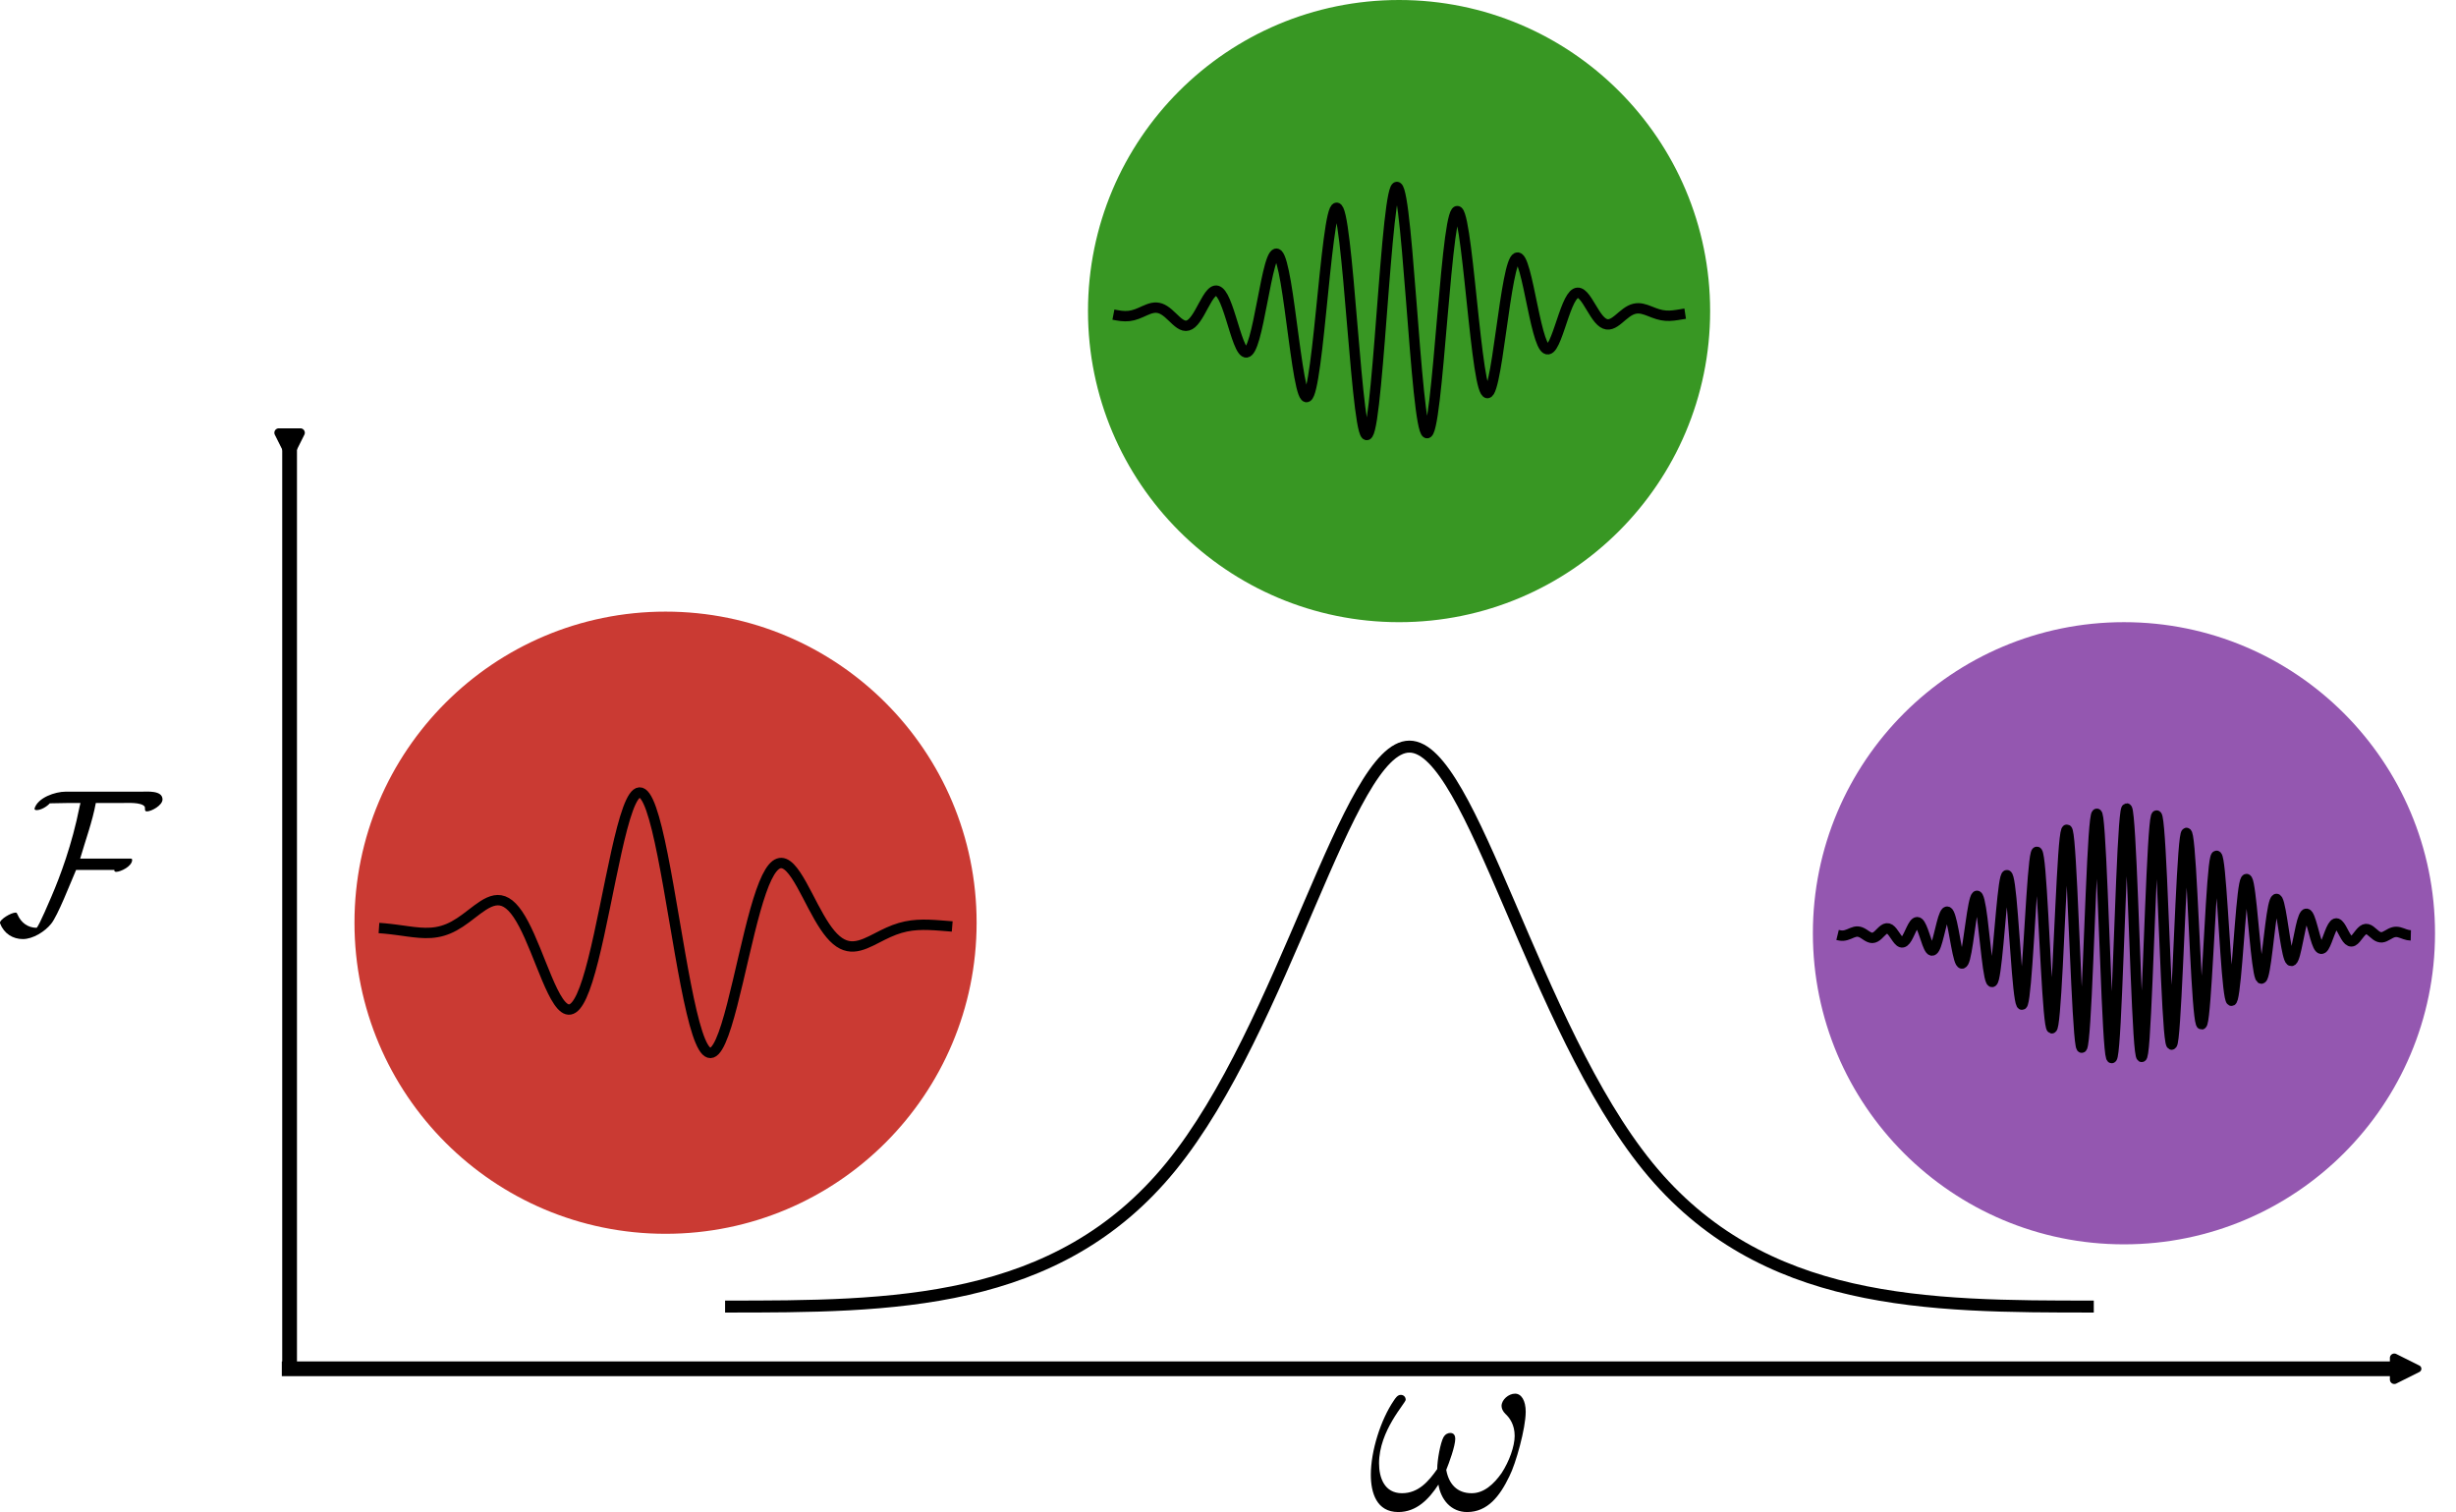 <?xml version="1.0" encoding="UTF-8" standalone="no"?>
<svg
   width="592.156pt"
   height="364.544pt"
   viewBox="0 0 592.156 364.544"
   version="1.1"
   id="svg301"
   sodipodi:docname="logo.svg"
   inkscape:version="1.2.1 (9c6d41e, 2022-07-14)"
   inkscape:export-filename="logo.png"
   inkscape:export-xdpi="250"
   inkscape:export-ydpi="250"
   xmlns:inkscape="http://www.inkscape.org/namespaces/inkscape"
   xmlns:sodipodi="http://sodipodi.sourceforge.net/DTD/sodipodi-0.dtd"
   xmlns="http://www.w3.org/2000/svg"
   xmlns:svg="http://www.w3.org/2000/svg"
   xmlns:ns1="http://www.iki.fi/pav/software/textext/">
  <defs
     id="defs305">
    <inkscape:path-effect
       effect="bspline"
       id="path-effect53198"
       is_visible="true"
       lpeversion="1"
       weight="33.333"
       steps="2"
       helper_size="0"
       apply_no_weight="true"
       apply_with_weight="true"
       only_selected="false" />
    <inkscape:path-effect
       effect="bspline"
       id="path-effect29670"
       is_visible="true"
       lpeversion="1"
       weight="33.333"
       steps="2"
       helper_size="0"
       apply_no_weight="true"
       apply_with_weight="true"
       only_selected="false" />
    <inkscape:path-effect
       effect="bspline"
       id="path-effect22149"
       is_visible="true"
       lpeversion="1"
       weight="33.333"
       steps="2"
       helper_size="0"
       apply_no_weight="true"
       apply_with_weight="true"
       only_selected="false" />
    <inkscape:path-effect
       effect="bspline"
       id="path-effect22121"
       is_visible="true"
       lpeversion="1"
       weight="33.333"
       steps="2"
       helper_size="0"
       apply_no_weight="true"
       apply_with_weight="true"
       only_selected="false" />
    <marker
       style="overflow:visible"
       id="marker21921"
       refX="0"
       refY="0"
       orient="auto-start-reverse"
       inkscape:stockid="RoundedArrow"
       markerWidth="2.135"
       markerHeight="2.064"
       viewBox="0 0 6.135 5.93"
       inkscape:isstock="true"
       inkscape:collect="always"
       preserveAspectRatio="xMidYMid">
      <path
         transform="scale(0.7)"
         d="m -0.211,-4.106 6.422,3.211 a 1,1 90 0 1 0,1.789 L -0.211,4.106 A 1.236,1.236 31.717 0 1 -2,3 v -6 a 1.236,1.236 148.283 0 1 1.789,-1.106 z"
         style="fill:context-stroke;fill-rule:evenodd;stroke:none"
         id="path21919" />
    </marker>
    <marker
       style="overflow:visible"
       id="RoundedArrow"
       refX="0"
       refY="0"
       orient="auto-start-reverse"
       inkscape:stockid="RoundedArrow"
       markerWidth="2.135"
       markerHeight="2.064"
       viewBox="0 0 6.135 5.93"
       inkscape:isstock="true"
       inkscape:collect="always"
       preserveAspectRatio="xMidYMid">
      <path
         transform="scale(0.7)"
         d="m -0.211,-4.106 6.422,3.211 a 1,1 90 0 1 0,1.789 L -0.211,4.106 A 1.236,1.236 31.717 0 1 -2,3 v -6 a 1.236,1.236 148.283 0 1 1.789,-1.106 z"
         style="fill:context-stroke;fill-rule:evenodd;stroke:none"
         id="path1367" />
    </marker>
    <inkscape:path-effect
       effect="bspline"
       id="path-effect21569"
       is_visible="true"
       lpeversion="1"
       weight="33.333"
       steps="2"
       helper_size="0"
       apply_no_weight="true"
       apply_with_weight="true"
       only_selected="false" />
    <inkscape:path-effect
       effect="bspline"
       id="path-effect21565"
       is_visible="true"
       lpeversion="1"
       weight="33.333"
       steps="2"
       helper_size="0"
       apply_no_weight="true"
       apply_with_weight="true"
       only_selected="false" />
    <inkscape:path-effect
       effect="bspline"
       id="path-effect21535"
       is_visible="true"
       lpeversion="1"
       weight="33.333"
       steps="2"
       helper_size="0"
       apply_no_weight="true"
       apply_with_weight="true"
       only_selected="false" />
    <inkscape:path-effect
       effect="bspline"
       id="path-effect10326"
       is_visible="true"
       lpeversion="1"
       weight="33.333"
       steps="2"
       helper_size="0"
       apply_no_weight="true"
       apply_with_weight="true"
       only_selected="false" />
  </defs>
  <sodipodi:namedview
     id="namedview303"
     pagecolor="#ffffff"
     bordercolor="#999999"
     borderopacity="1"
     inkscape:showpageshadow="0"
     inkscape:pageopacity="0"
     inkscape:pagecheckerboard="0"
     inkscape:deskcolor="#d1d1d1"
     inkscape:document-units="pt"
     showgrid="true"
     inkscape:zoom="0.72818278"
     inkscape:cx="271.22311"
     inkscape:cy="293.88226"
     inkscape:window-width="1463"
     inkscape:window-height="916"
     inkscape:window-x="49"
     inkscape:window-y="38"
     inkscape:window-maximized="1"
     inkscape:current-layer="svg301"
     showguides="false">
    <inkscape:grid
       type="xygrid"
       id="grid21168"
       originx="174.823"
       originy="0" />
  </sodipodi:namedview>
  <path
     style="fill:#ca3a33;fill-opacity:1;fill-rule:nonzero;stroke:none"
     d="m 235.467,222.458 c 0,41.422 -33.578,75 -75,75 -41.422,0 -75,-33.578 -75,-75 0,-41.422 33.578,-75 75,-75 41.422,0 75,33.578 75,75"
     id="path294" />
  <path
     style="fill:#389723;fill-opacity:1;fill-rule:nonzero;stroke:none"
     d="m 412.323,75 c 0,41.422 -33.578,75 -75,75 -41.422,0 -75,-33.578 -75,-75 0,-41.422 33.578,-75 75,-75 41.422,0 75,33.578 75,75"
     id="path296" />
  <path
     style="fill:#9457b0;fill-opacity:1;fill-rule:nonzero;stroke:none"
     d="m 587.097,225 c 0,41.422 -33.578,75 -75,75 -41.422,0 -75,-33.578 -75,-75 0,-41.422 33.578,-75 75,-75 41.422,0 75,33.578 75,75"
     id="path298" />
  <path
     style="fill:none;stroke:#000000;stroke-width:2.5;stroke-linejoin:round;stroke-dasharray:none;stroke-opacity:1;stop-color:#000000"
     d="m 268.451,75.852 c 0.629,0.122 1.259,0.243 1.888,0.313 0.629,0.069 1.258,0.086 1.888,0.013 0.629,-0.072 1.258,-0.235 1.888,-0.466 0.629,-0.231 1.258,-0.53 1.888,-0.811 0.629,-0.28 1.259,-0.537 1.888,-0.658 0.629,-0.121 1.259,-0.1 1.888,0.115 0.629,0.215 1.258,0.63 1.888,1.166 0.629,0.536 1.258,1.189 1.888,1.758 0.629,0.569 1.258,1.043 1.888,1.205 0.629,0.163 1.258,0.002 1.888,-0.539 0.629,-0.541 1.258,-1.467 1.888,-2.569 0.629,-1.101 1.258,-2.367 1.888,-3.388 0.629,-1.021 1.258,-1.773 1.888,-1.9 0.629,-0.127 1.258,0.392 1.888,1.562 0.629,1.171 1.258,2.994 1.888,5.005 0.629,2.011 1.258,4.183 1.888,5.793 0.629,1.61 1.258,2.618 1.888,2.519 0.629,-0.099 1.258,-1.333 1.888,-3.541 0.629,-2.209 1.258,-5.383 1.888,-8.643 0.629,-3.261 1.258,-6.561 1.888,-8.782 0.629,-2.22 1.258,-3.303 1.888,-2.659 0.629,0.643 1.258,3.04 1.888,6.699 0.629,3.659 1.258,8.55 1.888,13.247 0.629,4.696 1.258,9.123 1.888,11.771 0.629,2.649 1.258,3.449 1.888,1.879 0.629,-1.569 1.258,-5.524 1.888,-10.872 0.629,-5.348 1.258,-12.031 1.888,-18.034 0.629,-6.003 1.258,-11.224 1.888,-13.907 0.629,-2.683 1.258,-2.753 1.888,0.037 0.629,2.79 1.258,8.435 1.888,15.351 0.629,6.916 1.258,15.015 1.888,21.816 0.629,6.801 1.258,12.187 1.888,14.405 0.629,2.218 1.258,1.205 1.888,-2.839 0.629,-4.044 1.258,-11.083 1.888,-19.012 0.629,-7.929 1.258,-16.633 1.888,-23.45 0.629,-6.816 1.258,-11.629 1.888,-12.971 0.629,-1.342 1.258,0.824 1.888,5.798 0.629,4.974 1.258,12.69 1.888,20.756 0.629,8.066 1.258,16.36 1.888,22.386 0.629,6.026 1.258,9.688 1.888,10.006 0.629,0.318 1.258,-2.716 1.888,-8.006 0.629,-5.29 1.259,-12.756 1.888,-20.043 0.629,-7.287 1.259,-14.285 1.888,-18.962 0.629,-4.677 1.258,-6.969 1.888,-6.424 0.629,0.546 1.258,3.91 1.888,8.828 0.629,4.917 1.258,11.307 1.888,17.153 0.629,5.846 1.259,11.065 1.888,14.229 0.629,3.164 1.259,4.241 1.888,3.2 0.629,-1.041 1.258,-4.169 1.888,-8.189 0.629,-4.02 1.258,-8.866 1.888,-13.03 0.629,-4.165 1.259,-7.595 1.888,-9.438 0.629,-1.843 1.259,-2.089 1.888,-0.947 0.629,1.143 1.259,3.641 1.888,6.542 0.629,2.902 1.258,6.161 1.888,8.793 0.629,2.633 1.258,4.61 1.888,5.512 0.629,0.903 1.259,0.733 1.888,-0.233 0.629,-0.966 1.259,-2.703 1.888,-4.558 0.629,-1.854 1.258,-3.798 1.888,-5.273 0.629,-1.474 1.258,-2.467 1.888,-2.82 0.629,-0.353 1.258,-0.072 1.888,0.607 0.629,0.679 1.259,1.738 1.888,2.789 0.629,1.051 1.259,2.079 1.888,2.81 0.629,0.73 1.258,1.159 1.888,1.251 0.629,0.093 1.258,-0.143 1.888,-0.551 0.629,-0.408 1.259,-0.977 1.888,-1.506 0.629,-0.529 1.259,-1.011 1.888,-1.33 0.629,-0.319 1.259,-0.474 1.888,-0.475 0.629,0 1.258,0.15 1.888,0.363 0.629,0.213 1.258,0.483 1.888,0.72 0.629,0.237 1.259,0.437 1.888,0.559 0.629,0.122 1.259,0.167 1.888,0.149 0.629,-0.018 1.258,-0.098 1.888,-0.195 0.629,-0.098 1.258,-0.211 1.888,-0.305"
     title="cos(5*x)*exp(-((x-10)**2)/8)"
     id="path17387"
     sodipodi:nodetypes="cccssccccsccsccccscccccccccccccccsccccccsccccssccsccccsscccsscccscccsscscc" />
  <path
     style="fill:none;stroke:#000000;stroke-width:2.5;stroke-linejoin:round;stroke-dasharray:none;stroke-opacity:1;stop-color:#000000"
     d="m 91.368,223.733 c 0.466,0.032 0.931,0.071 1.396,0.115 0.466,0.044 0.931,0.094 1.396,0.147 0.465,0.053 0.931,0.112 1.396,0.174 0.465,0.059 0.931,0.124 1.396,0.188 0.465,0.065 0.93,0.13 1.396,0.194 0.465,0.062 0.93,0.124 1.396,0.177 0.465,0.053 0.93,0.1 1.396,0.133 0.465,0.035 0.93,0.059 1.395,0.065 0.466,0.009 0.931,-0.003 1.396,-0.035 0.466,-0.032 0.931,-0.088 1.396,-0.168 0.466,-0.08 0.931,-0.188 1.396,-0.324 0.465,-0.138 0.931,-0.303 1.396,-0.498 0.465,-0.197 0.931,-0.424 1.396,-0.677 0.465,-0.256 0.931,-0.539 1.396,-0.845 0.465,-0.306 0.93,-0.636 1.396,-0.978 0.465,-0.345 0.93,-0.701 1.396,-1.06 0.465,-0.356 0.93,-0.716 1.396,-1.063 0.465,-0.345 0.93,-0.671 1.395,-0.969 0.466,-0.297 0.931,-0.559 1.396,-0.769 0.466,-0.209 0.931,-0.365 1.396,-0.451 0.466,-0.083 0.931,-0.094 1.396,-0.015 0.465,0.076 0.931,0.244 1.396,0.515 0.465,0.268 0.931,0.639 1.396,1.116 0.465,0.477 0.93,1.063 1.396,1.749 0.465,0.689 0.93,1.481 1.396,2.362 0.465,0.88 0.93,1.852 1.396,2.892 0.465,1.039 0.93,2.144 1.395,3.283 0.466,1.14 0.931,2.311 1.396,3.475 0.466,1.163 0.931,2.32 1.396,3.422 0.466,1.101 0.931,2.144 1.396,3.086 0.465,0.939 0.931,1.773 1.396,2.456 0.465,0.68 0.931,1.21 1.396,1.546 0.465,0.339 0.931,0.48 1.396,0.398 0.465,-0.08 0.93,-0.383 1.396,-0.925 0.465,-0.542 0.93,-1.322 1.396,-2.335 0.465,-1.013 0.93,-2.261 1.396,-3.722 0.465,-1.46 0.93,-3.133 1.395,-4.973 0.466,-1.84 0.931,-3.849 1.396,-5.969 0.466,-2.12 0.931,-4.349 1.396,-6.613 0.466,-2.267 0.931,-4.57 1.396,-6.825 0.465,-2.258 0.931,-4.47 1.396,-6.555 0.465,-2.085 0.931,-4.04 1.396,-5.792 0.465,-1.752 0.93,-3.295 1.396,-4.57 0.465,-1.272 0.93,-2.273 1.396,-2.959 0.465,-0.683 0.93,-1.048 1.396,-1.072 0.465,-0.021 0.93,0.297 1.395,0.96 0.466,0.66 0.931,1.664 1.396,2.977 0.466,1.316 0.931,2.945 1.396,4.832 0.466,1.89 0.931,4.037 1.396,6.375 0.465,2.335 0.931,4.858 1.396,7.482 0.465,2.624 0.931,5.347 1.396,8.074 0.465,2.73 0.931,5.462 1.396,8.103 0.465,2.644 0.93,5.197 1.396,7.576 0.465,2.379 0.93,4.582 1.396,6.537 0.465,1.958 0.93,3.669 1.396,5.082 0.465,1.413 0.93,2.529 1.395,3.324 0.466,0.795 0.931,1.269 1.396,1.416 0.466,0.15 0.931,-0.026 1.396,-0.501 0.466,-0.474 0.931,-1.248 1.396,-2.279 0.465,-1.031 0.931,-2.317 1.396,-3.798 0.465,-1.478 0.931,-3.154 1.396,-4.953 0.465,-1.799 0.93,-3.722 1.396,-5.692 0.465,-1.97 0.93,-3.987 1.396,-5.98 0.465,-1.996 0.93,-3.963 1.396,-5.845 0.465,-1.879 0.93,-3.669 1.395,-5.318 0.466,-1.649 0.931,-3.154 1.396,-4.482 0.466,-1.331 0.931,-2.482 1.396,-3.433 0.466,-0.954 0.931,-1.711 1.396,-2.264 0.465,-0.557 0.931,-0.91 1.396,-1.078 0.465,-0.168 0.931,-0.147 1.396,0.032 0.465,0.183 0.931,0.53 1.396,1.001 0.465,0.474 0.93,1.078 1.396,1.77 0.465,0.692 0.93,1.472 1.396,2.303 0.465,0.83 0.93,1.711 1.396,2.6 0.465,0.892 0.93,1.793 1.395,2.674 0.466,0.877 0.931,1.734 1.396,2.544 0.466,0.81 0.931,1.569 1.396,2.261 0.465,0.695 0.931,1.322 1.396,1.87 0.465,0.551 0.931,1.022 1.396,1.413 0.465,0.392 0.931,0.704 1.396,0.942 0.465,0.236 0.931,0.398 1.396,0.492 0.465,0.094 0.931,0.121 1.396,0.094 0.465,-0.029 0.931,-0.109 1.396,-0.233 0.465,-0.121 0.931,-0.283 1.396,-0.471 0.465,-0.185 0.931,-0.4 1.396,-0.627 0.465,-0.224 0.931,-0.462 1.396,-0.704 0.465,-0.239 0.931,-0.477 1.396,-0.71 0.465,-0.23 0.931,-0.453 1.396,-0.663 0.465,-0.209 0.931,-0.403 1.396,-0.577 0.465,-0.177 0.931,-0.333 1.396,-0.468 0.465,-0.138 0.931,-0.256 1.396,-0.353 0.465,-0.097 0.931,-0.177 1.396,-0.236 0.465,-0.062 0.931,-0.106 1.396,-0.133 0.465,-0.029 0.931,-0.044 1.396,-0.047 0.465,-0.003 0.931,0.006 1.396,0.021 0.465,0.018 0.931,0.041 1.396,0.068 0.465,0.029 0.931,0.065 1.396,0.1 0.465,0.035 0.931,0.071 1.396,0.109 0.465,0.038 0.931,0.074 1.396,0.112"
     title="cos(2*x)*exp(-((x-10)**2)/8)"
     id="path19676" />
  <path
     style="fill:none;stroke:#000000;stroke-width:2.5;stroke-linejoin:round;stroke-dasharray:none;stroke-opacity:1;stop-color:#000000"
     d="m 443.049,225.418 c 0.465,0.113 0.931,0.187 1.396,0.15 0.465,-0.037 0.931,-0.187 1.396,-0.381 0.465,-0.195 0.931,-0.421 1.396,-0.531 0.465,-0.108 0.93,-0.084 1.396,0.1 0.465,0.184 0.93,0.523 1.396,0.826 0.465,0.302 0.93,0.544 1.395,0.539 0.466,-0.008 0.931,-0.276 1.396,-0.7 0.466,-0.421 0.931,-0.973 1.396,-1.307 0.466,-0.334 0.931,-0.413 1.396,-0.113 0.465,0.303 0.931,0.984 1.396,1.678 0.465,0.692 0.931,1.347 1.396,1.499 0.465,0.155 0.931,-0.231 1.396,-1.026 0.465,-0.794 0.93,-1.968 1.396,-2.804 0.465,-0.836 0.93,-1.263 1.396,-0.886 0.465,0.374 0.93,1.562 1.396,2.943 0.465,1.381 0.93,2.87 1.395,3.477 0.466,0.605 0.931,0.253 1.396,-1.036 0.466,-1.289 0.931,-3.462 1.396,-5.242 0.466,-1.781 0.931,-3.025 1.396,-2.791 0.465,0.234 0.931,1.994 1.396,4.403 0.465,2.407 0.931,5.321 1.396,6.894 0.465,1.573 0.931,1.647 1.396,-0.108 0.465,-1.752 0.93,-5.277 1.396,-8.549 0.465,-3.272 0.93,-6.058 1.396,-6.434 0.465,-0.379 0.93,1.76 1.395,5.416 0.466,3.656 0.931,8.628 1.396,11.861 0.466,3.233 0.931,4.445 1.396,2.552 0.466,-1.894 0.931,-6.86 1.396,-12.103 0.465,-5.242 0.931,-10.403 1.396,-12.129 0.465,-1.726 0.931,0.203 1.396,5.003 0.465,4.798 0.931,12.213 1.396,17.787 0.465,5.571 0.93,8.87 1.396,7.52 0.465,-1.352 0.93,-7.37 1.396,-14.707 0.465,-7.336 0.93,-15.512 1.396,-19.405 0.465,-3.896 0.93,-3.141 1.395,2.212 0.466,5.353 0.931,15.033 1.396,23.29 0.466,8.254 0.931,14.483 1.396,14.604 0.466,0.118 0.931,-5.997 1.396,-14.957 0.465,-8.962 0.931,-20.197 1.396,-26.823 0.465,-6.626 0.931,-8.11 1.396,-3.22 0.465,4.89 0.931,15.914 1.396,26.538 0.465,10.624 0.93,20.107 1.396,22.522 0.465,2.415 0.93,-2.502 1.396,-12 0.465,-9.501 0.93,-22.982 1.395,-32.275 0.466,-9.296 0.931,-13.715 1.396,-10.417 0.466,3.296 0.931,14.16 1.396,26.097 0.466,11.937 0.931,24.132 1.396,29.153 0.465,5.022 0.931,2.467 1.396,-6.166 0.465,-8.636 0.931,-22.795 1.396,-33.909 0.465,-11.111 0.931,-18.395 1.396,-17.466 0.465,0.929 0.93,10.038 1.396,21.751 0.465,11.716 0.93,25.242 1.396,32.423 0.465,7.178 0.93,7.515 1.396,0.957 0.465,-6.558 0.93,-19.557 1.395,-31.058 0.466,-11.498 0.931,-20.707 1.396,-22.225 0.466,-1.518 0.931,4.743 1.396,14.754 0.466,10.011 0.931,23.072 1.396,31.313 0.465,8.244 0.931,11.124 1.396,7.221 0.465,-3.901 0.931,-14.278 1.396,-24.652 0.465,-10.372 0.931,-20.031 1.396,-23.356 0.465,-3.325 0.93,-0.139 1.396,7.242 0.465,7.381 0.93,18.416 1.396,26.391 0.465,7.973 0.93,12.379 1.395,10.94 0.466,-1.441 0.931,-8.559 1.396,-16.735 0.466,-8.175 0.931,-16.84 1.396,-20.936 0.466,-4.096 0.931,-3.406 1.396,1.202 0.465,4.611 0.931,12.766 1.396,19.41 0.465,6.644 0.931,11.353 1.396,11.629 0.465,0.279 0.931,-3.814 1.396,-9.435 0.465,-5.624 0.93,-12.366 1.396,-16.243 0.465,-3.88 0.93,-4.69 1.396,-2.354 0.465,2.336 0.93,7.597 1.396,12.41 0.465,4.814 0.93,8.87 1.395,9.969 0.466,1.102 0.931,-0.758 1.396,-4.109 0.466,-3.349 0.931,-7.931 1.396,-10.979 0.466,-3.051 0.931,-4.401 1.396,-3.554 0.465,0.85 0.931,3.785 1.396,6.831 0.465,3.046 0.931,5.997 1.396,7.221 0.465,1.221 0.931,0.679 1.396,-1.031 0.465,-1.707 0.93,-4.432 1.396,-6.481 0.465,-2.049 0.93,-3.306 1.396,-3.214 0.465,0.092 0.93,1.484 1.395,3.167 0.466,1.683 0.931,3.538 1.396,4.503 0.466,0.968 0.931,1.013 1.396,0.292 0.466,-0.723 0.931,-2.141 1.396,-3.333 0.465,-1.194 0.931,-2.094 1.396,-2.265 0.465,-0.171 0.931,0.368 1.396,1.178 0.465,0.81 0.931,1.823 1.396,2.444 0.465,0.621 0.93,0.823 1.396,0.587 0.465,-0.237 0.93,-0.876 1.396,-1.484 0.465,-0.605 0.93,-1.139 1.396,-1.328 0.465,-0.187 0.93,-0.032 1.395,0.302 0.466,0.334 0.931,0.821 1.396,1.157 0.466,0.337 0.931,0.51 1.396,0.468 0.466,-0.045 0.931,-0.292 1.396,-0.563 0.465,-0.268 0.931,-0.539 1.396,-0.665 0.465,-0.129 0.931,-0.11 1.396,0.008 0.465,0.116 0.931,0.318 1.396,0.476 0.465,0.158 0.93,0.263 1.396,0.274"
     title="cos(10*x)*exp(-((x-10)**2)/8)"
     id="path20428" />
  <path
     style="fill:none;stroke:#000000;stroke-width:2.886;stroke-linejoin:round;stroke-dasharray:none;stroke-opacity:1;stop-color:#000000"
     d="m 504.823,315 c -39.999,0 -79.999,0 -107.499,-33.75 -27.501,-33.75 -42.5,-101.25 -57.501,-101.249 -15,5.2e-4 -30,67.498 -57.5,101.249 C 254.823,315 214.824,315 174.823,315"
     id="path21533"
     inkscape:path-effect="#path-effect21535"
     inkscape:original-d="m 504.82291,315 c -39.99925,7.5e-4 -79.99864,7.5e-4 -120,0 -14.99948,-67.50101 -29.99918,-135.00039 -45,-202.50218 -14.99962,67.50314 -29.99895,135.00085 -45,202.50218 -40.00005,7.5e-4 -79.99925,7.5e-4 -120,0"
     sodipodi:nodetypes="ccccc" />
  <path
     style="fill:none;stroke:#000000;stroke-width:3.556;stroke-linejoin:round;stroke-dasharray:none;stroke-opacity:1;marker-start:url(#marker21921);stop-color:#000000"
     d="m 69.823,105 c 0,75.001 0,150.001 0,225"
     id="path21563"
     inkscape:path-effect="#path-effect21565"
     inkscape:original-d="m 69.82292,105 c 7.5e-4,75.00075 7.5e-4,150.00075 0,225" />
  <path
     style="fill:none;stroke:#000000;stroke-width:3.556;stroke-linejoin:round;stroke-dasharray:none;stroke-opacity:1;marker-end:url(#RoundedArrow);stop-color:#000000"
     d="m 67.948,330 c 170.001,0 340.001,0 510,0"
     id="path21567"
     inkscape:path-effect="#path-effect21569"
     inkscape:original-d="m 67.948,330 c 170.00075,7.5e-4 340.00075,7.5e-4 510,0" />
  <g
     ns1:version="1.8.2"
     ns1:texconverter="pdflatex"
     ns1:pdfconverter="inkscape"
     ns1:text="$\\mathcal{F}$"
     ns1:preamble="/Users/pkairys/Library/Application Support/org.inkscape.Inkscape/config/inkscape/extensions/textext/default_packages.tex"
     ns1:scale="1.7713786344527416"
     ns1:alignment="middle center"
     ns1:stroke-to-path="0"
     ns1:inkscapeversion="1.2.1"
     transform="matrix(4.832,0,0,4.988,6.0404932e-4,190.842)"
     ns1:jacobian_sqrt="1.77138"
     id="g21613"
     style="stroke:none;stroke-opacity:1;fill:#000000">
    <defs
       id="id-f87da353-4109-4dc7-b083-9dde5009760d">
      <g
         id="id-851be237-7b98-4922-9838-4e7e3551f47c">
        <g
           id="id-5705609e-cc4f-4dc7-82d1-134ece211939" />
        <g
           id="id-9eb03c7a-9052-4f56-9c18-fc34053659f5">
          <path
             d="m 8.281,-6.438 c 0,-0.453 -0.781,-0.375 -1.078,-0.375 H 3.438 c -0.5,0 -1.391,0.281 -1.547,0.828 C 1.906,-5.938 1.938,-5.922 2,-5.922 c 0.219,0 0.516,-0.172 0.656,-0.328 0.297,0 0.609,-0.016 0.906,-0.016 h 0.625 c 0,0 -0.047,0.172 -0.047,0.188 -0.375,1.828 -0.969,3.359 -1.406,4.344 -0.062,0.125 -0.594,1.375 -0.734,1.5 -0.438,0 -0.781,-0.25 -0.953,-0.641 -0.031,-0.047 -0.031,-0.094 -0.094,-0.094 -0.234,0 -0.781,0.328 -0.781,0.484 0,0.031 0,0.047 0.016,0.062 0.188,0.469 0.625,0.734 1.125,0.734 0.5,0 1.094,-0.359 1.406,-0.734 0.328,-0.375 0.984,-2.016 1.25,-2.609 H 5.891 C 5.875,-3.016 5.875,-3.016 5.875,-3 c 0,0.047 0.062,0.062 0.094,0.062 0.219,0 0.797,-0.266 0.797,-0.578 0,-0.078 -0.078,-0.062 -0.203,-0.062 H 4.172 c 0.266,-0.891 0.609,-1.781 0.781,-2.688 h 1.312 c 0.25,0 0.953,-0.047 1.125,0.172 0.031,0.047 0,0.156 0.031,0.203 C 7.438,-5.875 7.469,-5.859 7.5,-5.859 c 0.234,0 0.781,-0.297 0.781,-0.578 z m 0,0"
             id="id-e9ea862b-5ffc-404e-af7c-30d7fe1c589d" />
        </g>
      </g>
    </defs>
    <g
       fill="#000000"
       fill-opacity="1"
       id="id-b08a7be9-a602-4db9-aca0-94ee78e0b5c6"
       transform="translate(-148.884,-127.947)"
       style="stroke:none;stroke-opacity:1;fill:#000000">
      <g
         transform="translate(148.712,134.765)"
         id="g21610"
         style="stroke:none;stroke-opacity:1;fill:#000000">
        <path
           d="m 8.281,-6.438 c 0,-0.453 -0.781,-0.375 -1.078,-0.375 H 3.438 c -0.5,0 -1.391,0.281 -1.547,0.828 C 1.906,-5.938 1.938,-5.922 2,-5.922 c 0.219,0 0.516,-0.172 0.656,-0.328 0.297,0 0.609,-0.016 0.906,-0.016 h 0.625 c 0,0 -0.047,0.172 -0.047,0.188 -0.375,1.828 -0.969,3.359 -1.406,4.344 -0.062,0.125 -0.594,1.375 -0.734,1.5 -0.438,0 -0.781,-0.25 -0.953,-0.641 -0.031,-0.047 -0.031,-0.094 -0.094,-0.094 -0.234,0 -0.781,0.328 -0.781,0.484 0,0.031 0,0.047 0.016,0.062 0.188,0.469 0.625,0.734 1.125,0.734 0.5,0 1.094,-0.359 1.406,-0.734 0.328,-0.375 0.984,-2.016 1.25,-2.609 H 5.891 C 5.875,-3.016 5.875,-3.016 5.875,-3 c 0,0.047 0.062,0.062 0.094,0.062 0.219,0 0.797,-0.266 0.797,-0.578 0,-0.078 -0.078,-0.062 -0.203,-0.062 H 4.172 c 0.266,-0.891 0.609,-1.781 0.781,-2.688 h 1.312 c 0.25,0 0.953,-0.047 1.125,0.172 0.031,0.047 0,0.156 0.031,0.203 C 7.438,-5.875 7.469,-5.859 7.5,-5.859 c 0.234,0 0.781,-0.297 0.781,-0.578 z m 0,0"
           id="id-83c439b2-e844-4aa6-a7bc-b86d1eb4cdde"
           style="stroke-width:1;stroke-dasharray:none;stroke:none;fill:#000000;fill-opacity:1;stroke-opacity:1" />
      </g>
    </g>
  </g>
  <g
     ns1:version="1.8.2"
     ns1:texconverter="pdflatex"
     ns1:pdfconverter="inkscape"
     ns1:text="$\\omega$"
     ns1:preamble="/Users/pkairys/Library/Application Support/org.inkscape.Inkscape/config/inkscape/extensions/textext/default_packages.tex"
     ns1:scale="3.0"
     ns1:alignment="middle center"
     ns1:stroke-to-path="0"
     ns1:inkscapeversion="1.2.1"
     transform="matrix(6.322,0,0,6.322,330.524,335.998)"
     ns1:jacobian_sqrt="3.0"
     id="g22053"
     style="stroke:none;stroke-opacity:1;fill:#000000;fill-opacity:1">
    <defs
       id="id-77864cbd-77b0-4acc-920a-207729234db8">
      <g
         id="id-0a1a70a5-d494-497b-8a79-07daf07327b0">
        <g
           id="id-686a10f5-74b6-4e47-96bd-4c1057b0dabf" />
        <g
           id="id-cf6ae20c-3095-411c-89b9-59147668b7c6">
          <path
             d="m 6.031,-3.703 c 0,-0.453 -0.172,-0.703 -0.406,-0.703 -0.25,0 -0.516,0.234 -0.516,0.469 0,0.094 0.047,0.203 0.141,0.297 0.172,0.156 0.359,0.422 0.359,0.844 0,0.391 -0.203,0.969 -0.5,1.422 C 4.812,-0.953 4.438,-0.609 3.969,-0.609 3.406,-0.609 3.094,-0.969 3,-1.5 c 0.109,-0.266 0.344,-0.906 0.344,-1.188 0,-0.109 -0.047,-0.219 -0.188,-0.219 -0.078,0 -0.188,0.031 -0.266,0.172 C 2.781,-2.531 2.656,-1.891 2.656,-1.531 2.328,-1.062 1.938,-0.609 1.312,-0.609 c -0.672,0 -0.875,-0.594 -0.875,-1.141 0,-1.25 1.016,-2.297 1.016,-2.422 0,-0.109 -0.078,-0.188 -0.188,-0.188 -0.125,0 -0.203,0.125 -0.266,0.219 -0.5,0.734 -0.875,1.922 -0.875,2.828 0,0.688 0.219,1.422 1.047,1.422 0.703,0 1.172,-0.5 1.531,-1.047 0.094,0.578 0.484,1.047 1.094,1.047 0.781,0 1.25,-0.609 1.609,-1.359 0.25,-0.484 0.625,-1.844 0.625,-2.453 z m 0,0"
             id="id-93021ea8-f6c1-4cf6-8062-03a29649f0c5" />
        </g>
      </g>
    </defs>
    <g
       fill="#000000"
       fill-opacity="1"
       id="id-e207ccb1-74ab-463e-8f99-d4816b35af64"
       transform="translate(-148.837,-130.359)"
       style="stroke:none;stroke-opacity:1;fill:#000000;fill-opacity:1">
      <g
         transform="translate(148.712,134.765)"
         id="g22050"
         style="stroke:none;stroke-opacity:1;fill:#000000;fill-opacity:1">
        <path
           d="m 6.031,-3.703 c 0,-0.453 -0.172,-0.703 -0.406,-0.703 -0.25,0 -0.516,0.234 -0.516,0.469 0,0.094 0.047,0.203 0.141,0.297 0.172,0.156 0.359,0.422 0.359,0.844 0,0.391 -0.203,0.969 -0.5,1.422 C 4.812,-0.953 4.438,-0.609 3.969,-0.609 3.406,-0.609 3.094,-0.969 3,-1.5 c 0.109,-0.266 0.344,-0.906 0.344,-1.188 0,-0.109 -0.047,-0.219 -0.188,-0.219 -0.078,0 -0.188,0.031 -0.266,0.172 C 2.781,-2.531 2.656,-1.891 2.656,-1.531 2.328,-1.062 1.938,-0.609 1.312,-0.609 c -0.672,0 -0.875,-0.594 -0.875,-1.141 0,-1.25 1.016,-2.297 1.016,-2.422 0,-0.109 -0.078,-0.188 -0.188,-0.188 -0.125,0 -0.203,0.125 -0.266,0.219 -0.5,0.734 -0.875,1.922 -0.875,2.828 0,0.688 0.219,1.422 1.047,1.422 0.703,0 1.172,-0.5 1.531,-1.047 0.094,0.578 0.484,1.047 1.094,1.047 0.781,0 1.25,-0.609 1.609,-1.359 0.25,-0.484 0.625,-1.844 0.625,-2.453 z m 0,0"
           id="id-f365e09f-4bb3-45fe-8417-7186ca5549df"
           style="stroke:none;fill:#000000;fill-opacity:1;stroke-opacity:1" />
      </g>
    </g>
  </g>
</svg>
